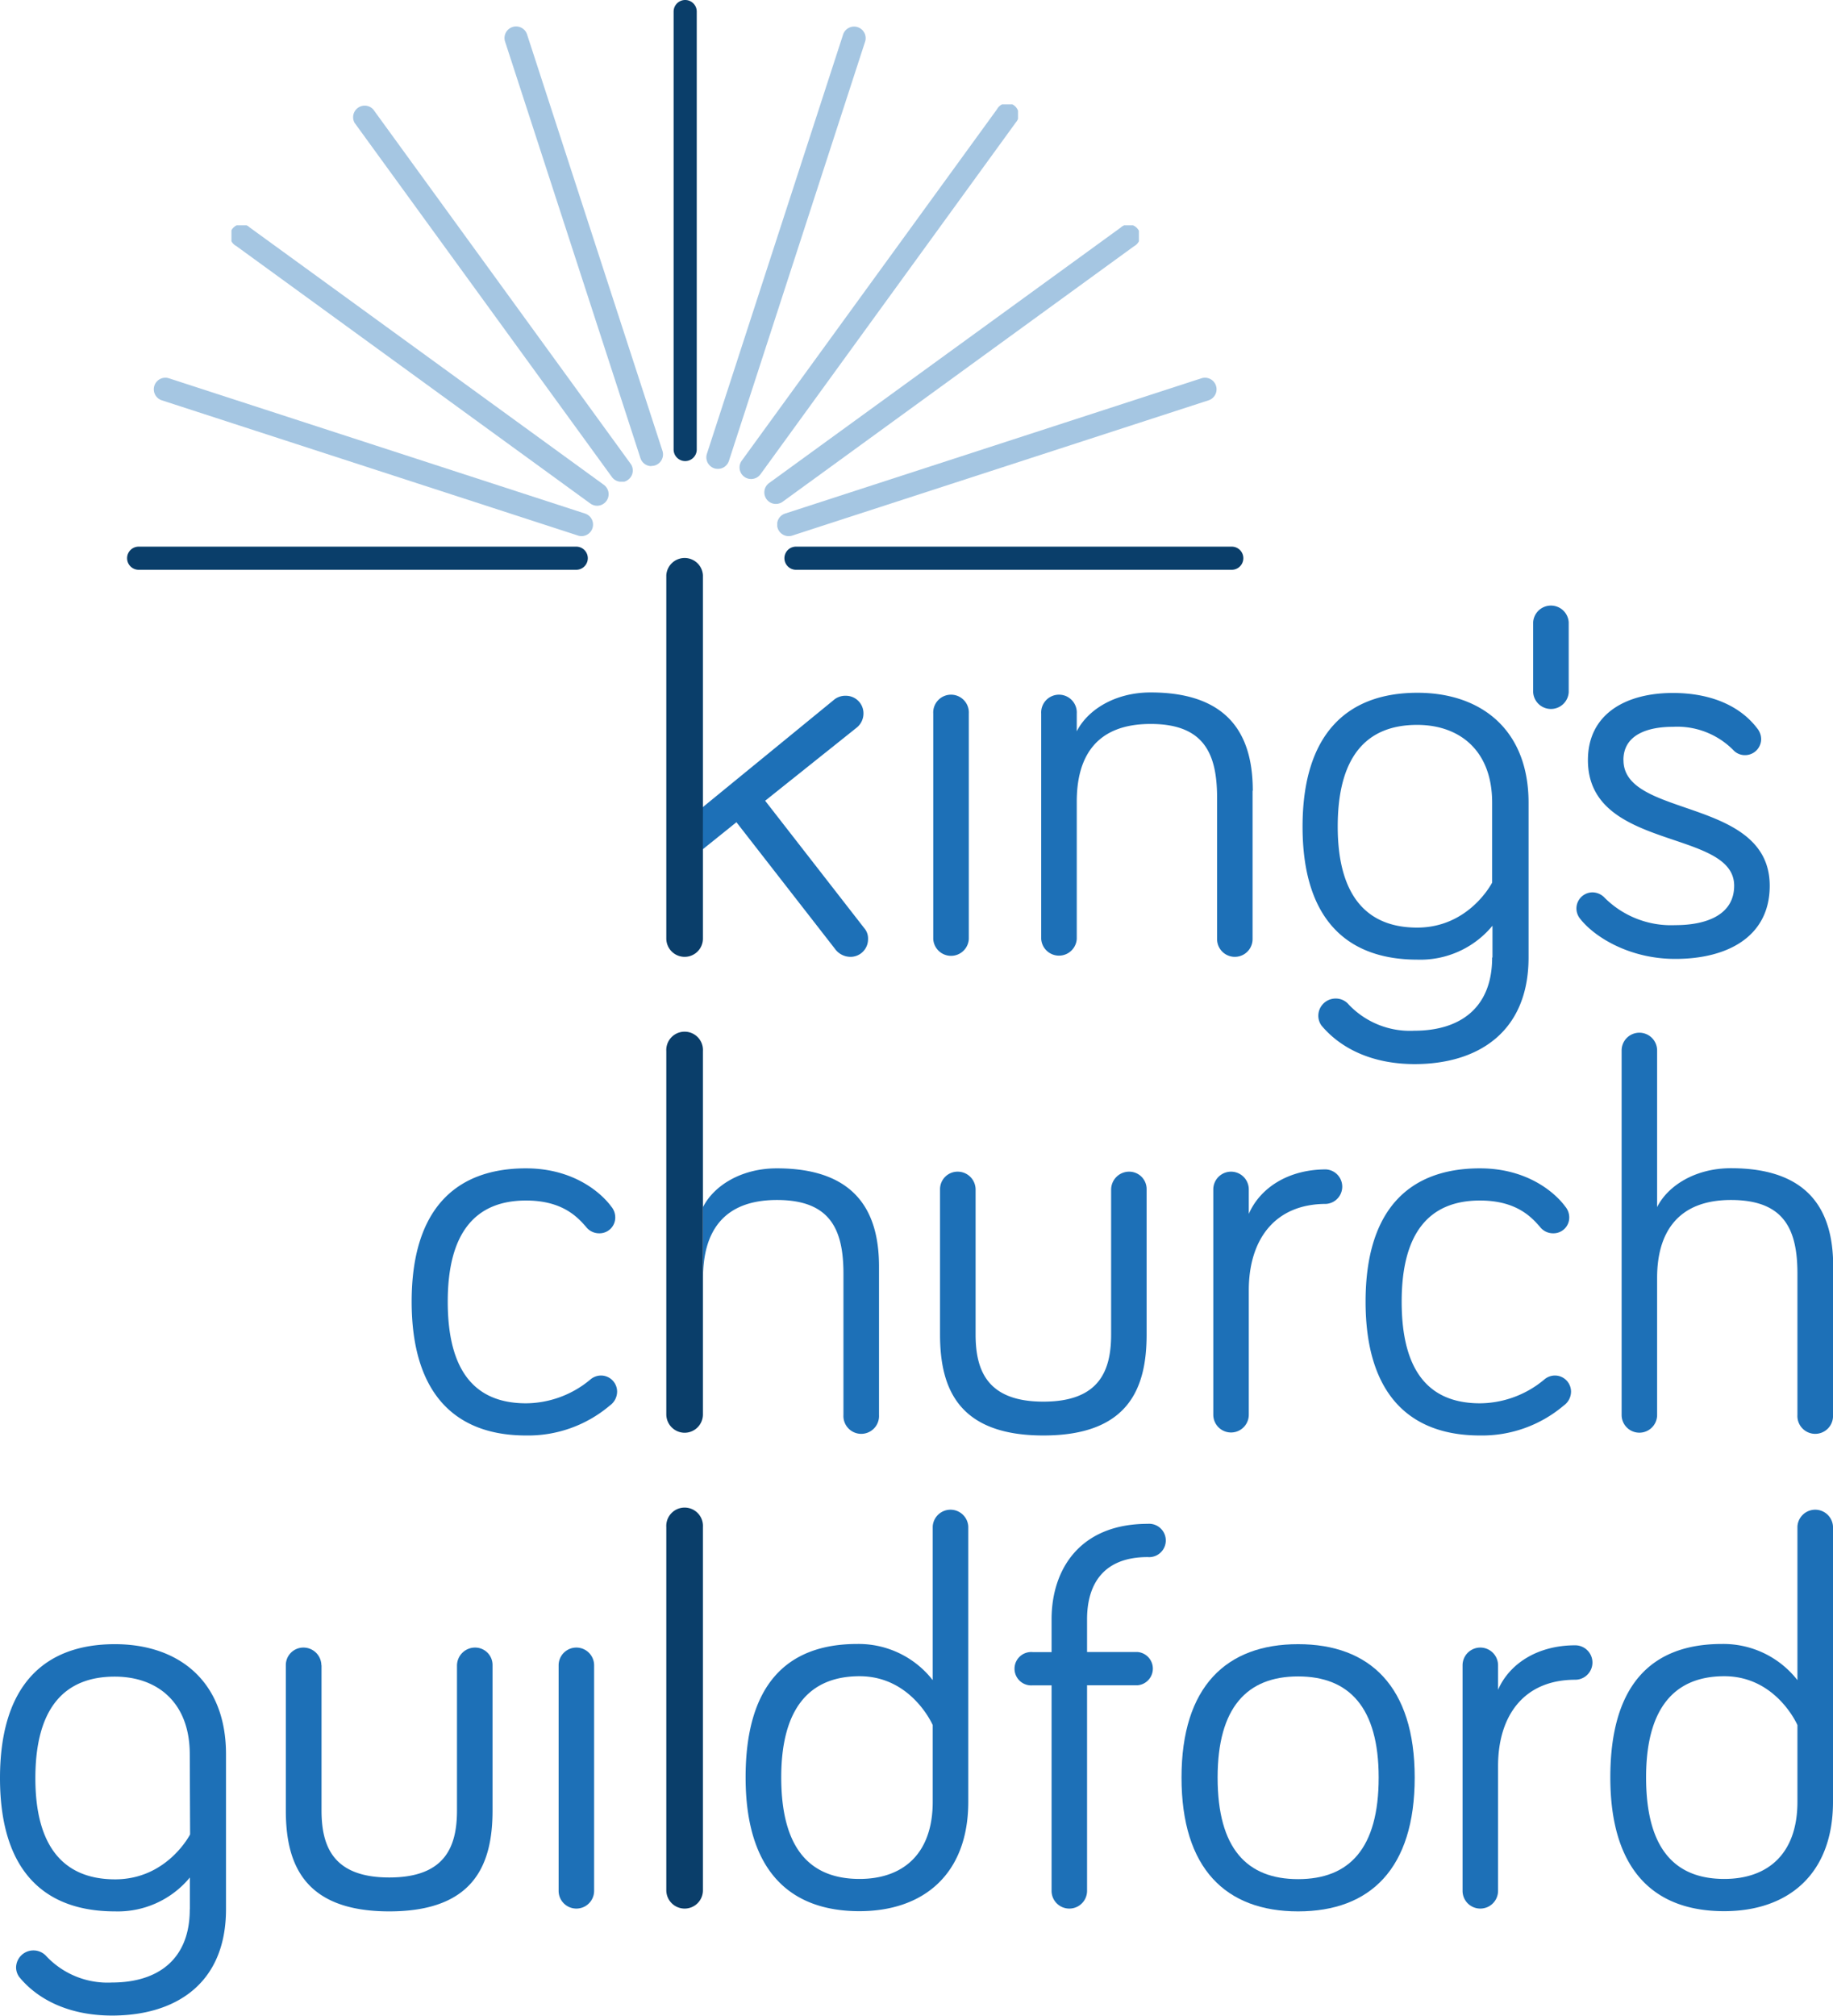 <svg xmlns="http://www.w3.org/2000/svg" xmlns:xlink="http://www.w3.org/1999/xlink" viewBox="0 0 275.76 303.2"><defs><style>.cls-1{fill:none;}.cls-2{fill:#1d70b7;}.cls-3{fill:#0a3e6a;}.cls-4{opacity:0.4;}.cls-5{clip-path:url(#clip-path);}.cls-6{clip-path:url(#clip-path-2);}.cls-7{clip-path:url(#clip-path-3);}.cls-8{clip-path:url(#clip-path-4);}.cls-9{clip-path:url(#clip-path-5);}.cls-10{clip-path:url(#clip-path-6);}.cls-11{clip-path:url(#clip-path-7);}.cls-12{clip-path:url(#clip-path-8);}</style><clipPath id="clip-path"><rect class="cls-1" x="23.14" y="56.82" width="66.09" height="23.82"/></clipPath><clipPath id="clip-path-2"><rect class="cls-1" x="116.93" y="56.81" width="66.09" height="23.82"/></clipPath><clipPath id="clip-path-3"><rect class="cls-1" x="114.97" y="33.89" width="56.37" height="41.9"/></clipPath><clipPath id="clip-path-4"><rect class="cls-1" x="111.26" y="15.7" width="41.89" height="56.35"/></clipPath><clipPath id="clip-path-5"><rect class="cls-1" x="106.27" y="4.02" width="23.96" height="66.5"/></clipPath><clipPath id="clip-path-6"><rect class="cls-1" x="34.82" y="33.89" width="56.74" height="42.18"/></clipPath><clipPath id="clip-path-7"><rect class="cls-1" x="53.01" y="15.7" width="42.19" height="56.75"/></clipPath><clipPath id="clip-path-8"><rect class="cls-1" x="75.93" y="4.02" width="23.82" height="66.09"/></clipPath></defs><g id="Layer_2" data-name="Layer 2"><g id="Layer_1-2" data-name="Layer 1"><path class="cls-2" d="M105.67,121.45l19.72-16.13a2.67,2.67,0,0,1,1.84-.67,2.64,2.64,0,0,1,2.67,2.68,2.73,2.73,0,0,1-1.09,2.17l-13.7,10.94L130,139.58a2.36,2.36,0,0,1,.59,1.67,2.64,2.64,0,0,1-2.68,2.67,2.9,2.9,0,0,1-2.33-1.25l-14.79-19-5.1,4.1"/><path class="cls-2" d="M145.75,141.25a2.68,2.68,0,0,1-5.35,0V107.33a2.68,2.68,0,1,1,5.35,0Z"/><path class="cls-2" d="M236,104.12a2.68,2.68,0,0,1-5.35,0V93.6a2.68,2.68,0,0,1,5.35,0Z"/><path class="cls-2" d="M188.44,118.94v22.31a2.67,2.67,0,1,1-5.34,0V120c0-6.6-1.93-11.11-10-11.11-8.27,0-11.11,5-11.11,11.69v20.64a2.68,2.68,0,0,1-5.35,0V107.33a2.68,2.68,0,1,1,5.35,0V110c1.59-3.17,5.68-5.85,11.11-5.85,12.86,0,15.37,7.69,15.37,14.79"/><path class="cls-2" d="M224.53,144v-4.76a14.06,14.06,0,0,1-11.28,5.1c-10.86,0-17.29-6.35-17.29-20s6.43-20.14,17.29-20.14c9.53,0,16.71,5.52,16.71,16.54V144c0,11.37-7.77,16.05-17.13,16.05-6.51,0-11.19-2.43-14-5.77a2.5,2.5,0,0,1-.5-1.5,2.6,2.6,0,0,1,2.59-2.59,2.54,2.54,0,0,1,2,.92,12.69,12.69,0,0,0,9.86,3.92c6.86,0,11.7-3.42,11.7-11m0-23.31c0-7.93-5-11.69-11.28-11.69-7.69,0-11.95,4.84-11.95,15.29,0,10.27,4.26,15.2,11.95,15.2,7.85,0,11.28-6.77,11.28-6.77Z"/><path class="cls-2" d="M244.24,114.34c0,8.78,22,5.52,22,18.89,0,7.6-6.27,11-14.21,11-6.85,0-12.11-3.26-14.28-6a2.5,2.5,0,0,1-.59-1.59,2.43,2.43,0,0,1,2.42-2.42,2.54,2.54,0,0,1,1.84.83,14.15,14.15,0,0,0,10.61,4.1c4.77,0,8.86-1.59,8.86-5.93,0-8.61-22-5.18-22-18.89,0-6.93,5.68-10.1,12.78-10.1,5.68,0,10.11,1.92,12.7,5.34a2.57,2.57,0,0,1,.58,1.59,2.42,2.42,0,0,1-2.42,2.42,2.37,2.37,0,0,1-1.76-.75,11.86,11.86,0,0,0-9.1-3.51c-3.76,0-7.44,1.17-7.44,5"/><path class="cls-2" d="M79.11,175.73c7.43,0,11.53,3.93,12.86,5.76a2.52,2.52,0,0,1,.59,1.59,2.37,2.37,0,0,1-2.42,2.42,2.48,2.48,0,0,1-2-1c-1.25-1.42-3.51-3.93-9-3.93-7.69,0-11.78,4.93-11.78,15.21,0,10.44,4.09,15.29,11.78,15.29a15.23,15.23,0,0,0,9.69-3.59,2.48,2.48,0,0,1,1.59-.59,2.43,2.43,0,0,1,2.42,2.42,2.58,2.58,0,0,1-1.09,2.09,19,19,0,0,1-12.61,4.51c-10.78,0-17.21-6.43-17.21-20.13s6.43-20.05,17.21-20.05"/><path class="cls-2" d="M105.75,181.58c1.59-3.18,5.69-5.85,11.12-5.85,12.86,0,15.37,7.69,15.37,14.79v22.3a2.68,2.68,0,1,1-5.35,0V191.6c0-6.6-1.92-11.11-10-11.11-8.27,0-11.12,5-11.12,11.7"/><path class="cls-2" d="M146.77,178.9v21.81c0,5.43,1.76,10.11,10.2,10.11s10.19-4.68,10.19-10.11V178.9a2.71,2.71,0,0,1,2.75-2.67,2.62,2.62,0,0,1,2.59,2.67v21.81c0,7.94-2.59,15.2-15.53,15.2s-15.55-7.26-15.55-15.2V178.9a2.64,2.64,0,0,1,2.68-2.67,2.69,2.69,0,0,1,2.67,2.67"/><path class="cls-2" d="M187.87,182.58c1.67-3.84,5.85-6.69,11.62-6.69a2.6,2.6,0,0,1,0,5.19c-7.69,0-11.62,5.34-11.62,13v18.71a2.67,2.67,0,1,1-5.34,0V178.9a2.67,2.67,0,0,1,5.34,0Z"/><path class="cls-2" d="M222.63,175.73c7.43,0,11.53,3.93,12.86,5.76a2.52,2.52,0,0,1,.59,1.59,2.37,2.37,0,0,1-2.43,2.42,2.48,2.48,0,0,1-2-1c-1.25-1.42-3.51-3.93-9-3.93-7.69,0-11.78,4.93-11.78,15.21,0,10.44,4.09,15.29,11.78,15.29a15.23,15.23,0,0,0,9.69-3.59,2.47,2.47,0,0,1,1.58-.59,2.43,2.43,0,0,1,2.43,2.42,2.58,2.58,0,0,1-1.09,2.09,19,19,0,0,1-12.61,4.51c-10.78,0-17.21-6.43-17.21-20.13s6.43-20.05,17.21-20.05"/><path class="cls-2" d="M275.76,190.52v22.3a2.68,2.68,0,1,1-5.35,0V191.6c0-6.6-1.92-11.11-10-11.11s-11.11,5-11.11,11.7v20.63a2.67,2.67,0,1,1-5.34,0V158a2.67,2.67,0,1,1,5.34,0v23.56c1.59-3.18,5.69-5.85,11.11-5.85,12.87,0,15.38,7.69,15.38,14.79"/><path class="cls-2" d="M28.57,287.16v-4.77a14.06,14.06,0,0,1-11.28,5.1C6.43,287.49,0,281.14,0,267.44S6.43,247.3,17.29,247.3c9.53,0,16.71,5.52,16.71,16.55v23.31c0,11.36-7.77,16-17.13,16-6.51,0-11.19-2.42-13.95-5.77a2.45,2.45,0,0,1-.5-1.5A2.61,2.61,0,0,1,7,294.26a12.65,12.65,0,0,0,9.85,3.93c6.85,0,11.7-3.43,11.7-11m0-23.31c0-7.94-5-11.7-11.28-11.7-7.68,0-11.95,4.85-11.95,15.29,0,10.28,4.27,15.2,12,15.2,7.85,0,11.28-6.76,11.28-6.76Z"/><path class="cls-2" d="M48.37,250.48v21.81c0,5.43,1.75,10.1,10.19,10.1s10.19-4.67,10.19-10.1V250.48a2.72,2.72,0,0,1,2.76-2.67,2.62,2.62,0,0,1,2.59,2.67v21.81c0,7.93-2.59,15.2-15.54,15.2S43,280.22,43,272.29V250.48a2.64,2.64,0,0,1,2.67-2.67,2.7,2.7,0,0,1,2.68,2.67"/><path class="cls-2" d="M89.38,284.4a2.67,2.67,0,0,1-5.34,0V250.48a2.67,2.67,0,0,1,5.34,0Z"/><path class="cls-2" d="M140.32,252.74V229.59a2.68,2.68,0,0,1,5.35,0V271c0,11-6.85,16.46-16.37,16.46-10.78,0-17.13-6.43-17.13-20.13s6-20.06,16.79-20.06a14.13,14.13,0,0,1,11.36,5.44m0,6.76s-3.17-7.35-11-7.35c-7.61,0-11.79,4.93-11.79,15.21,0,10.44,4.1,15.28,11.79,15.28,6.43,0,11-3.67,11-11.61Z"/><path class="cls-2" d="M155.36,253.49a2.51,2.51,0,1,1,0-5h2.84v-4.92c0-7.52,4.26-14.37,14.45-14.37a2.51,2.51,0,1,1,0,5c-6.52,0-9.11,3.93-9.11,9.36v4.92h7.61a2.51,2.51,0,0,1,0,5h-7.61V284.4a2.67,2.67,0,0,1-5.34,0V253.49Z"/><path class="cls-2" d="M212.83,267.36c0,13.7-6.68,20.13-17.54,20.13s-17.54-6.43-17.54-20.13,6.76-20.06,17.54-20.06,17.54,6.35,17.54,20.06m-5.42,0c0-10.53-4.43-15.21-12.12-15.21s-12.11,4.68-12.11,15.21c0,10.69,4.42,15.28,12.11,15.28s12.12-4.59,12.12-15.28"/><path class="cls-2" d="M225.37,254.16c1.67-3.85,5.85-6.69,11.61-6.69a2.59,2.59,0,1,1,0,5.18c-7.68,0-11.61,5.35-11.61,13V284.4a2.67,2.67,0,0,1-5.34,0V250.48a2.67,2.67,0,0,1,5.34,0Z"/><path class="cls-2" d="M270.41,252.74V229.59a2.68,2.68,0,0,1,5.35,0V271c0,11-6.85,16.46-16.38,16.46-10.77,0-17.12-6.43-17.12-20.13s6-20.06,16.79-20.06a14.13,14.13,0,0,1,11.36,5.44m0,6.76s-3.17-7.35-11-7.35c-7.6,0-11.77,4.93-11.77,15.21,0,10.44,4.09,15.28,11.77,15.28,6.44,0,11-3.67,11-11.61Z"/><path class="cls-3" d="M185.31,85.7H119.75a1.74,1.74,0,1,1,0-3.48h65.56a1.74,1.74,0,1,1,0,3.48"/><path class="cls-3" d="M86.69,85.7H20.86a1.74,1.74,0,1,1,0-3.48H86.69a1.74,1.74,0,1,1,0,3.48"/><path class="cls-3" d="M103.08,69.35a1.74,1.74,0,0,1-1.74-1.74V1.74a1.74,1.74,0,1,1,3.48,0V67.61a1.74,1.74,0,0,1-1.74,1.74"/><g class="cls-4"><g class="cls-5"><path class="cls-2" d="M87.49,80.64a1.7,1.7,0,0,1-.54-.09L24.34,60.21a1.74,1.74,0,1,1,1.08-3.31L88,77.24a1.74,1.74,0,0,1-.54,3.4"/></g></g><g class="cls-4"><g class="cls-6"><path class="cls-2" d="M118.67,80.64a1.74,1.74,0,0,1-.54-3.4L180.74,56.9a1.74,1.74,0,0,1,1.08,3.31L119.21,80.55a1.7,1.7,0,0,1-.54.09"/></g></g><g class="cls-4"><g class="cls-7"><path class="cls-2" d="M116.71,75.8a1.74,1.74,0,0,1-1-3.15l52.89-38.42a1.74,1.74,0,1,1,2,2.81L117.74,75.47a1.78,1.78,0,0,1-1,.33"/></g></g><g class="cls-4"><g class="cls-8"><path class="cls-2" d="M113,72.05a1.74,1.74,0,0,1-1.41-2.76L150,16.42a1.74,1.74,0,1,1,2.82,2L114.41,71.33a1.75,1.75,0,0,1-1.41.72"/></g></g><g class="cls-4"><g class="cls-9"><path class="cls-2" d="M108,70.52a1.68,1.68,0,0,1-.54-.08,1.74,1.74,0,0,1-1.11-2.19l20.47-63a1.74,1.74,0,1,1,3.31,1.07l-20.47,63a1.73,1.73,0,0,1-1.66,1.2"/></g></g><g class="cls-4"><g class="cls-10"><path class="cls-2" d="M89.82,76.07a1.77,1.77,0,0,1-1-.33L35.54,37a1.74,1.74,0,1,1,2-2.81L90.84,72.92a1.74,1.74,0,0,1-1,3.15"/></g></g><g class="cls-4"><g class="cls-11"><path class="cls-2" d="M93.46,72.46a1.73,1.73,0,0,1-1.41-.72L53.34,18.47a1.74,1.74,0,0,1,2.82-2l38.7,53.27a1.73,1.73,0,0,1-.38,2.43,1.71,1.71,0,0,1-1,.34"/></g></g><g class="cls-4"><g class="cls-12"><path class="cls-2" d="M98,70.11a1.73,1.73,0,0,1-1.65-1.2L76,6.3a1.74,1.74,0,1,1,3.31-1.07L99.67,67.84A1.74,1.74,0,0,1,98.55,70a1.68,1.68,0,0,1-.54.08"/></g></g><path class="cls-3" d="M103,287.07a2.76,2.76,0,0,1-2.76-2.75V229.68a2.76,2.76,0,1,1,5.51,0v54.64a2.75,2.75,0,0,1-2.75,2.75"/><path class="cls-3" d="M103,215.5a2.77,2.77,0,0,1-2.76-2.76V158.1a2.76,2.76,0,1,1,5.51,0v54.64A2.76,2.76,0,0,1,103,215.5"/><path class="cls-3" d="M103,143.92a2.76,2.76,0,0,1-2.76-2.76V86.52a2.76,2.76,0,0,1,5.51,0v54.64a2.75,2.75,0,0,1-2.75,2.76"/></g></g></svg>
